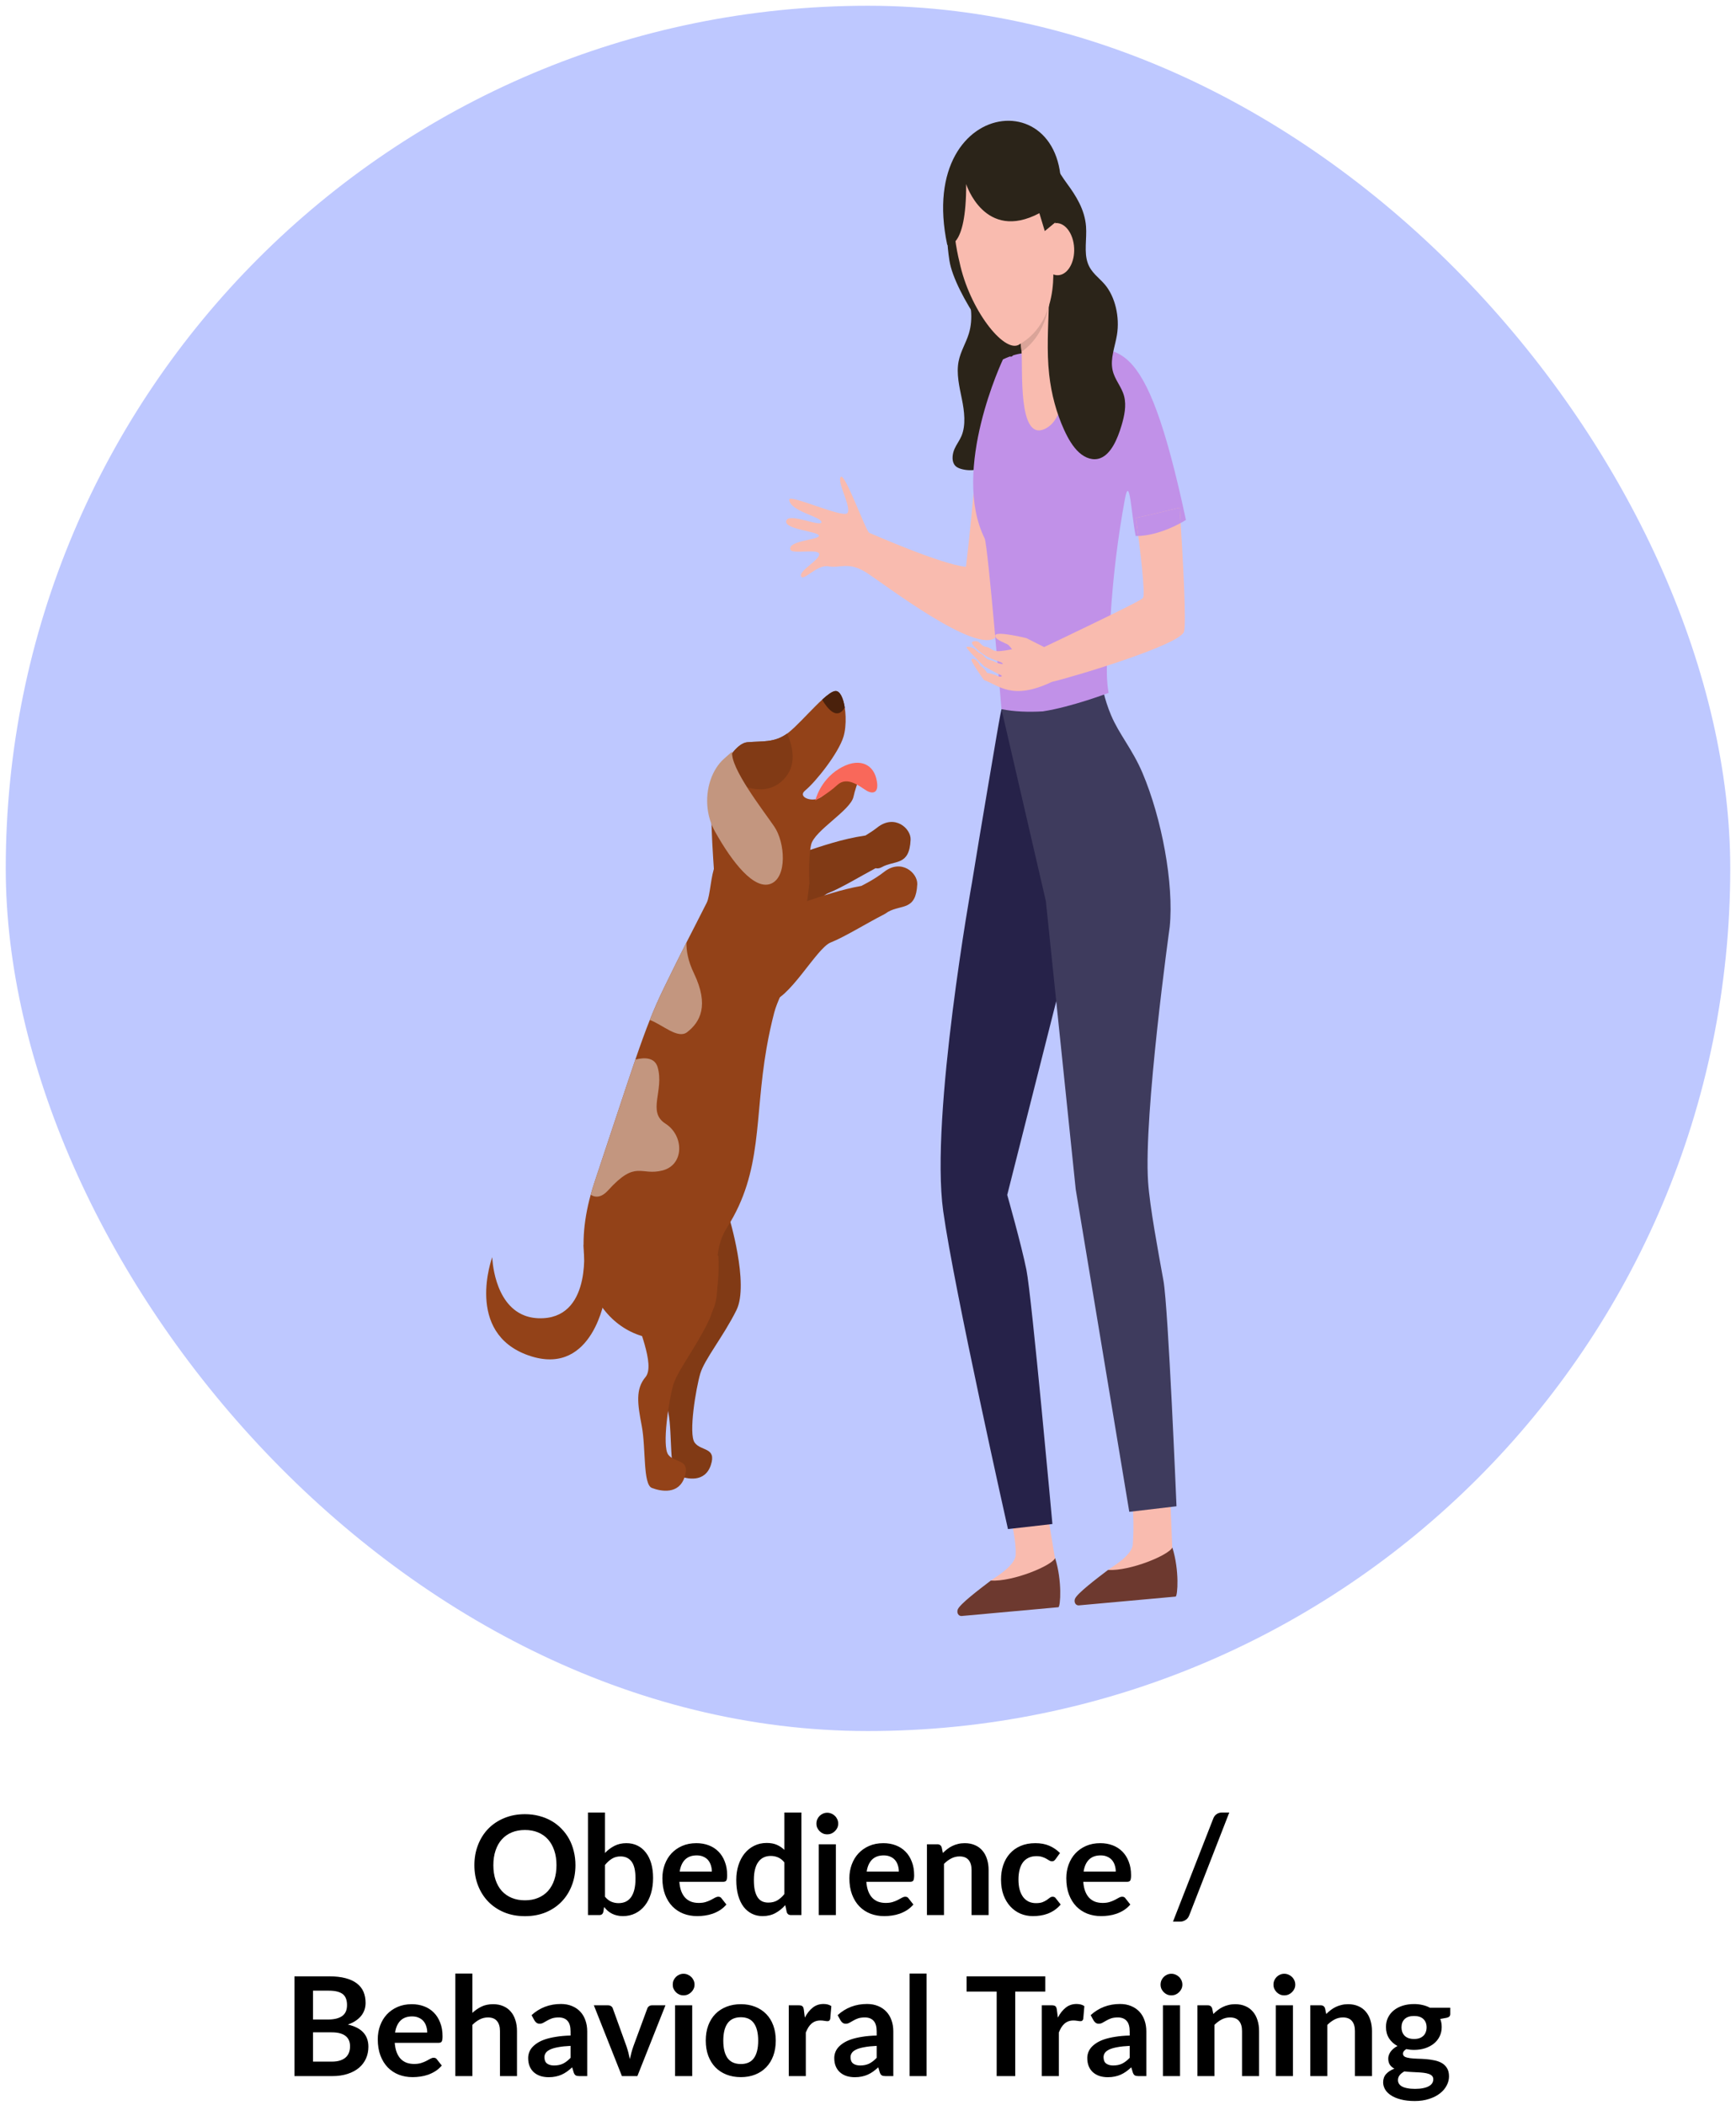 <svg width="151" height="183" viewBox="0 0 151 183" fill="none" xmlns="http://www.w3.org/2000/svg">
<rect x="0.5" y="0.5" width="150" height="150" rx="75" fill="#BEC8FF"/>
<path d="M76.672 75.405C76.499 75.5 76.326 75.521 76.159 75.483C74.837 76.187 73.153 77.211 72.031 77.653C70.79 78.145 68.358 82.793 66.631 82.829C64.906 82.864 64.505 80.861 65.7 79.624C65.7 79.624 68.51 74.535 70.115 74.009C71.372 73.599 73.241 72.935 75.281 72.64C75.614 72.44 75.984 72.199 76.305 71.947C77.824 70.744 79.252 72.036 79.206 73.008C79.096 75.331 77.844 74.747 76.672 75.405ZM63.396 105.763C63.396 105.763 65.194 111.625 64.053 113.914C62.913 116.204 61.278 118.181 60.91 119.424C60.543 120.667 59.865 124.661 60.424 125.426C60.983 126.19 62.347 125.81 61.831 127.372C61.316 128.934 59.759 128.603 58.968 128.283C58.177 127.962 58.494 124.802 58.148 122.874C57.801 120.947 57.629 119.66 58.524 118.631C59.419 117.602 60.198 115.498 59.807 113.838C59.416 112.177 58.555 100.892 63.396 105.763Z" fill="#813A15"/>
<path d="M62.532 108.468C61.914 111.301 63.505 113.942 60.043 115.783C55.67 118.107 48.629 113.857 51.379 103.873C51.479 103.513 51.591 103.148 51.715 102.773C53.396 97.741 54.449 94.499 55.266 92.117C55.739 90.743 56.131 89.654 56.523 88.674C56.904 87.714 57.281 86.858 57.728 85.94C58.605 84.135 59.2 82.945 59.71 81.939C60.305 80.767 60.788 79.848 61.471 78.486C61.785 77.859 61.813 76.134 62.227 75.169C62.192 76.44 63.594 76.093 64.161 77.202C65.15 79.138 66.019 77.266 67.632 77.816C68.076 77.966 69.966 76.826 70.401 76.793C69.606 84.098 67.837 86.139 67.342 88.041C67.094 88.992 66.867 90.023 66.675 91.126C65.602 97.305 66.348 101.817 63.255 106.696C62.877 107.291 62.658 107.882 62.532 108.468Z" fill="#934218"/>
<path d="M59.767 89.739C58.96 90.36 57.676 89.115 56.523 88.675C56.904 87.715 57.281 86.859 57.728 85.941C58.604 84.136 59.2 82.946 59.71 81.94C59.69 82.625 59.833 83.526 60.361 84.624C61.698 87.407 60.91 88.857 59.767 89.739ZM57.623 101.763C55.708 102.256 55.328 100.797 52.894 103.492C52.358 104.085 51.829 104.164 51.379 103.874C51.479 103.514 51.59 103.148 51.715 102.774C53.396 97.742 54.448 94.5 55.265 92.118C56.148 91.904 56.968 91.966 57.207 92.801C57.786 94.821 56.265 96.663 57.884 97.693C59.501 98.723 59.539 101.27 57.623 101.763Z" fill="#C3967F"/>
<path d="M72.651 60.08C72.381 60.107 71.975 60.408 71.511 60.834C71.333 60.995 71.147 61.175 70.957 61.365C70.143 62.175 69.25 63.159 68.611 63.67C68.562 63.709 68.513 63.747 68.465 63.781C67.339 64.598 66.278 64.42 64.999 64.534C64.168 64.609 63.329 65.889 62.816 66.844C62.505 67.422 62.313 67.88 62.313 67.88C61.648 68.695 61.889 72.497 62.108 75.752C62.298 76.239 62.528 76.693 62.809 77.098C63.861 78.615 65.406 79.014 66.866 78.712C67.723 78.535 68.597 78.169 69.388 77.682C69.768 77.448 70.113 77.157 70.403 76.795C70.331 75.142 70.427 73.951 70.555 73.425C70.853 72.201 73.98 70.462 74.236 69.275C74.493 68.088 75.043 67.28 74.479 67.062C73.913 66.844 72.163 68.8 71.413 69.306C70.665 69.811 69.338 69.302 70.024 68.738C70.978 67.953 72.93 65.481 73.366 64.055C73.516 63.562 73.574 62.925 73.552 62.305C73.543 62.035 73.517 61.769 73.478 61.519C73.348 60.686 73.059 60.04 72.651 60.08Z" fill="#934218"/>
<path d="M68.145 67.782C65.998 69.965 62.754 67.238 62.754 67.238C62.754 67.238 62.767 67.089 62.814 66.842C63.328 65.888 64.166 64.608 64.997 64.532C66.276 64.418 67.337 64.596 68.463 63.779C68.998 64.977 69.329 66.58 68.145 67.782Z" fill="#813A15"/>
<path d="M73.48 61.517C72.806 62.656 71.978 61.623 71.512 60.831C71.976 60.406 72.382 60.105 72.652 60.078C73.061 60.038 73.35 60.684 73.48 61.517Z" fill="#4A210C"/>
<path d="M62.985 65.958C61.931 66.888 61.345 68.588 61.548 70.293C61.625 70.944 61.818 71.63 62.196 72.305C63.708 75.003 65.601 77.397 67.043 76.836C68.484 76.275 68.296 73.249 67.345 71.859C66.394 70.468 63.465 66.722 63.69 65.337L62.985 65.958Z" fill="#C3967F"/>
<path d="M70.922 69.582C70.922 69.582 71.305 67.882 72.954 66.857C74.601 65.832 75.886 66.352 76.217 67.672C76.547 68.991 75.912 69.055 75.377 68.741C74.841 68.428 73.713 67.432 72.833 68.247C71.951 69.062 70.922 69.582 70.922 69.582Z" fill="#F9685A"/>
<path d="M52.616 112.808C52.616 112.808 51.587 119.552 46.261 117.937C46.164 117.908 46.066 117.876 45.967 117.841C40.384 115.883 42.816 109.299 42.816 109.299C42.816 109.299 42.919 113.349 45.638 114.378C46.098 114.553 46.634 114.64 47.258 114.607C51.559 114.373 50.759 108.177 50.759 108.177L52.616 112.808Z" fill="#934218"/>
<path d="M62.481 109.2C62.481 109.2 62.732 112.569 61.619 114.884C60.506 117.198 58.894 119.213 58.541 120.464C58.189 121.715 57.558 125.724 58.127 126.476C58.695 127.227 60.054 126.816 59.557 128.39C59.06 129.963 57.5 129.668 56.705 129.366C55.91 129.063 56.19 125.896 55.821 123.977C55.452 122.057 55.264 120.774 56.146 119.725C57.029 118.676 55.425 115.221 55.014 113.569C54.603 111.917 57.583 104.438 62.481 109.2Z" fill="#934218"/>
<path d="M77.257 79.27C77.254 79.272 77.252 79.271 77.249 79.274C77.096 79.384 76.941 79.478 76.788 79.555C75.424 80.246 73.488 81.452 72.247 81.944C71.004 82.435 68.574 87.083 66.847 87.117C65.12 87.151 64.631 84.347 65.824 83.109C65.824 83.109 68.724 78.825 70.329 78.299C71.468 77.924 73.113 77.346 74.931 77.02C74.931 77.017 74.931 77.017 74.931 77.017C74.931 77.017 76.069 76.459 76.884 75.816C78.402 74.612 79.831 75.908 79.785 76.877C79.674 79.194 78.429 78.621 77.257 79.27Z" fill="#934218"/>
<path d="M83.881 25.091C84.505 26.171 84.661 27.729 84.272 29.003C84.016 29.841 83.548 30.549 83.379 31.429C83.174 32.5 83.447 33.62 83.664 34.687C83.881 35.754 84.033 36.964 83.625 37.918C83.454 38.318 83.198 38.636 83.024 39.033C82.85 39.429 82.774 39.971 82.978 40.339C83.12 40.595 83.361 40.701 83.589 40.767C85.294 41.259 87.181 40.136 88.091 38.086C88.177 38.464 88.263 38.842 88.349 39.219C89.262 37.734 89.793 35.809 89.828 33.862C89.862 31.914 89.4 29.956 88.54 28.41" fill="#2B2419"/>
<path d="M88.343 135.194C88.397 134.161 88.081 132.422 87.37 129.72C88.519 129.62 89.453 128.829 90.629 128.748C91.073 131.309 91.772 135.516 91.772 135.516L91.986 138.873L83.809 139.7C83.809 139.7 83.879 139.742 86.191 137.42C86.362 137.249 88.29 136.191 88.343 135.194Z" fill="#F9BBAF"/>
<path d="M92.065 139.734L83.62 140.5C83.305 140.49 83.213 140.145 83.311 139.918C83.512 139.452 85.109 138.231 86.182 137.419C88.138 137.525 91.5 136.112 91.777 135.463C92.407 137.472 92.237 139.666 92.065 139.734Z" fill="#6D392F"/>
<path d="M98.534 134.271C98.588 133.238 98.704 131.94 98.283 128.551C99.433 128.45 100.513 128.054 101.689 127.972C101.816 130.636 101.964 134.593 101.964 134.593L102.177 137.951L94 138.777C94 138.777 94.07 138.82 96.382 136.497C96.553 136.325 98.481 135.268 98.534 134.271Z" fill="#F9BBAF"/>
<path d="M102.261 138.81L93.815 139.576C93.501 139.566 93.408 139.221 93.506 138.994C93.708 138.528 95.304 137.307 96.377 136.495C98.333 136.601 101.695 135.188 101.972 134.539C102.603 136.547 102.432 138.741 102.261 138.81Z" fill="#6D392F"/>
<path d="M89.445 37.297L85.028 38.352C85.028 38.352 84.71 43.533 84.021 49.28C81.902 49.088 75.904 46.439 75.612 46.325C75.319 46.21 73.463 40.998 73.124 41.472C72.786 41.946 74.139 44.207 73.69 44.624C73.242 45.041 68.6 42.91 68.648 43.452C68.737 44.468 71.466 44.919 71.45 45.398C71.435 45.875 68.605 44.524 68.39 45.277C68.175 46.031 71.123 46.183 71.231 46.562C71.338 46.941 68.481 46.988 68.752 47.788C68.899 48.223 71.285 47.652 71.259 48.196C71.233 48.74 69.479 49.62 69.678 50.1C69.877 50.581 71.064 49.05 72.063 49.239C73.062 49.429 73.798 48.782 75.374 49.791C76.947 50.798 84.984 56.98 86.633 55.395C88.073 54.011 89.445 37.297 89.445 37.297Z" fill="#F9BBAF"/>
<path d="M87.11 61.655L89.697 63.35L95.279 73.594L87.61 103.887C87.61 103.887 88.843 108.225 89.281 110.409C89.739 112.694 91.54 132.5 91.54 132.5L87.674 132.941C87.674 132.941 82.991 112.107 82.041 105.294C80.888 97.019 84.545 76.733 84.545 76.733C85.211 72.601 86.664 64.094 86.664 64.094C86.664 64.094 87.02 62.02 87.11 61.655Z" fill="#262249"/>
<path d="M95.604 56.845C95.604 56.845 95.466 59.387 96.635 62.165C97.347 63.859 98.499 65.133 99.379 67.208C101.045 71.133 102.12 76.827 101.744 80.583C101.744 80.583 99.463 96.907 99.863 102.761C100.01 104.92 100.734 108.768 101.203 111.371C101.618 113.672 102.334 130.958 102.334 130.958L98.227 131.441L93.568 103.404L90.97 78.343L87.109 61.654L95.604 56.845Z" fill="#3E3B5D"/>
<path d="M87.239 31.246C88.902 30.479 89.26 30.755 92.402 30.535C97.216 30.193 99.571 28.444 103.153 45.203C103.153 45.203 100.995 46.612 98.781 46.602C98.402 44.667 98.254 41.179 97.845 43.395C97.228 46.741 96.82 50.099 96.602 53.539C96.457 55.579 96.056 58.211 96.429 60.242C96.429 60.242 93.198 61.469 90.704 61.848C90.697 61.849 90.69 61.85 90.683 61.849C89.472 61.916 88.227 61.881 87.109 61.654C87.109 61.654 85.932 47.39 85.647 46.812C82.687 40.825 87.239 31.246 87.239 31.246Z" fill="#C191E8"/>
<path d="M91.345 24.233C91.345 24.233 91.932 28.466 92.228 29.928C92.538 31.457 93.126 36.308 90.834 37.312C88.541 38.316 88.971 32.145 88.857 30.572C88.744 28.998 87.822 23.561 87.822 23.561L91.345 24.233ZM86.904 58.828C86.846 58.819 86.606 58.689 86.402 58.625C86.12 58.535 85.863 58.509 85.863 58.509C85.863 58.509 85.777 58.34 85.591 58.132C85.513 58.046 85.374 57.976 85.287 57.88C85.199 57.779 85.135 57.632 85.05 57.541C84.829 57.306 84.607 57.192 84.499 57.346C84.409 57.474 85.58 59.118 85.58 59.118C86.857 59.57 88.033 60.933 91.482 59.288C93.36 58.851 102.599 56.087 102.986 54.922C103.203 54.269 102.904 48.526 102.604 44.14C101.719 44.357 99.841 44.812 98.796 45.032C99.203 47.869 99.617 51.588 99.434 51.962C99.387 52.06 99.249 52.218 92.779 55.322C92.616 55.398 92.45 55.48 92.28 55.561C91.825 55.779 91.338 56.012 90.821 56.257L89.278 55.48C89.278 55.48 86.724 54.852 86.577 55.221C86.511 55.39 86.703 55.551 86.95 55.692L86.957 55.694C86.994 55.714 87.03 55.734 87.066 55.754C87.069 55.755 87.071 55.756 87.071 55.756C87.339 55.896 87.629 56.004 87.693 56.063C87.766 56.129 87.911 56.27 88.025 56.45C86.3 56.791 86.478 56.518 85.966 56.294C85.838 56.235 85.691 56.239 85.57 56.183C85.364 56.086 85.228 55.855 85.067 55.785C84.832 55.685 84.611 55.77 84.558 55.818C84.489 55.875 84.571 56.021 84.749 56.216C85.827 57.357 86.878 57.426 87.18 57.644C87.383 57.791 86.969 57.766 86.37 57.463C86.221 57.389 86.007 57.396 85.815 57.26C85.687 57.172 85.586 57.008 85.462 56.917C85.347 56.833 85.22 56.794 85.123 56.731C84.993 56.649 84.831 56.442 84.726 56.388C84.336 56.187 84.123 56.216 84.068 56.252C83.954 56.335 85.603 57.931 85.603 57.931C85.603 57.931 86.815 58.614 87.095 58.711C87.096 58.711 87.245 58.872 86.904 58.828Z" fill="#F9BBAF"/>
<path d="M102.693 45.472C101.978 45.862 100.524 46.541 99.011 46.599C98.942 46.065 98.869 45.535 98.797 45.032C99.842 44.812 101.721 44.357 102.605 44.141C102.634 44.573 102.664 45.019 102.693 45.472Z" fill="#C191E8"/>
<path d="M82.585 22.669C83.039 25.546 87.156 31.25 87.989 31C88.821 30.75 86.053 24.641 85.599 21.763C85.145 18.885 84.102 16.756 83.27 17.006C82.438 17.256 82.131 19.791 82.585 22.669ZM90.844 12.654C91.524 13.917 92.046 14.922 92.813 15.965C93.58 17.008 94.354 18.211 94.465 19.689C94.546 20.764 94.27 21.925 94.621 22.891C94.921 23.717 95.587 24.133 96.096 24.731C96.992 25.784 97.415 27.546 97.153 29.129C96.986 30.14 96.562 31.152 96.768 32.15C96.947 33.021 97.564 33.607 97.782 34.462C97.988 35.277 97.795 36.175 97.558 36.974C97.196 38.196 96.637 39.468 95.718 39.828C95.094 40.073 94.406 39.833 93.864 39.342C93.321 38.851 92.906 38.133 92.56 37.375C91.894 35.918 91.448 34.27 91.259 32.566C91.033 30.527 91.174 28.45 91.235 26.389C91.348 22.613 91.193 18.821 90.774 15.086C90.672 14.174 90.368 13.303 90.844 12.654Z" fill="#2B2419"/>
<path d="M87.824 23.561C87.824 23.561 88.746 28.998 88.859 30.572C88.86 30.574 88.86 30.578 88.86 30.58C91.065 29.03 91.416 26.28 91.391 24.547C91.364 24.349 91.347 24.232 91.347 24.232L87.824 23.561Z" fill="#DAA499"/>
<path d="M86.862 12.236C81.049 13.834 83.406 22.533 83.453 22.756C84.313 26.888 87.311 30.703 88.616 29.975C92.57 27.768 91.487 22.074 91.487 22.074C91.472 21.705 92.024 17.602 91.968 17.23C91.316 12.872 90.258 11.303 86.862 12.236Z" fill="#F9BBAF"/>
<path d="M93.412 21.335C93.557 22.574 93.017 23.725 92.206 23.906C91.395 24.087 90.62 23.23 90.475 21.991C90.329 20.752 90.869 19.6 91.68 19.419C92.491 19.238 93.266 20.096 93.412 21.335Z" fill="#F9BBAF"/>
<path d="M84.039 16.007C84.039 16.007 85.638 21.055 90.406 18.536L90.877 20.09L91.918 19.23C94.855 6.848 79.525 7.727 82.392 21.29C82.392 21.29 84.051 21.813 84.039 16.007Z" fill="#2B2419"/>
<path d="M50.053 162.162C50.053 162.798 49.947 163.388 49.734 163.932C49.526 164.472 49.23 164.94 48.846 165.336C48.462 165.732 48.001 166.042 47.461 166.266C46.92 166.486 46.321 166.596 45.66 166.596C45.005 166.596 44.407 166.486 43.867 166.266C43.327 166.042 42.862 165.732 42.474 165.336C42.09 164.94 41.792 164.472 41.581 163.932C41.368 163.388 41.263 162.798 41.263 162.162C41.263 161.526 41.368 160.938 41.581 160.398C41.792 159.854 42.09 159.384 42.474 158.988C42.862 158.592 43.327 158.284 43.867 158.064C44.407 157.84 45.005 157.728 45.66 157.728C46.1 157.728 46.514 157.78 46.903 157.884C47.291 157.984 47.647 158.128 47.971 158.316C48.294 158.5 48.584 158.726 48.84 158.994C49.1 159.258 49.321 159.554 49.501 159.882C49.681 160.21 49.816 160.566 49.908 160.95C50.005 161.334 50.053 161.738 50.053 162.162ZM48.403 162.162C48.403 161.686 48.339 161.26 48.211 160.884C48.083 160.504 47.901 160.182 47.664 159.918C47.428 159.654 47.141 159.452 46.8 159.312C46.465 159.172 46.084 159.102 45.66 159.102C45.236 159.102 44.855 159.172 44.514 159.312C44.178 159.452 43.891 159.654 43.651 159.918C43.414 160.182 43.233 160.504 43.105 160.884C42.977 161.26 42.913 161.686 42.913 162.162C42.913 162.638 42.977 163.066 43.105 163.446C43.233 163.822 43.414 164.142 43.651 164.406C43.891 164.666 44.178 164.866 44.514 165.006C44.855 165.146 45.236 165.216 45.66 165.216C46.084 165.216 46.465 165.146 46.8 165.006C47.141 164.866 47.428 164.666 47.664 164.406C47.901 164.142 48.083 163.822 48.211 163.446C48.339 163.066 48.403 162.638 48.403 162.162ZM52.624 164.904C52.792 165.108 52.974 165.252 53.17 165.336C53.37 165.42 53.58 165.462 53.8 165.462C54.028 165.462 54.232 165.422 54.412 165.342C54.596 165.258 54.752 165.13 54.88 164.958C55.008 164.782 55.106 164.56 55.174 164.292C55.242 164.02 55.276 163.696 55.276 163.32C55.276 162.644 55.164 162.156 54.94 161.856C54.716 161.552 54.394 161.4 53.974 161.4C53.69 161.4 53.442 161.466 53.23 161.598C53.018 161.726 52.816 161.908 52.624 162.144V164.904ZM52.624 161.1C52.872 160.84 53.146 160.634 53.446 160.482C53.75 160.326 54.096 160.248 54.484 160.248C54.84 160.248 55.16 160.318 55.444 160.458C55.732 160.598 55.976 160.8 56.176 161.064C56.38 161.324 56.536 161.64 56.644 162.012C56.752 162.384 56.806 162.802 56.806 163.266C56.806 163.766 56.744 164.22 56.62 164.628C56.496 165.036 56.318 165.386 56.086 165.678C55.858 165.966 55.582 166.19 55.258 166.35C54.934 166.51 54.574 166.59 54.178 166.59C53.986 166.59 53.812 166.57 53.656 166.53C53.5 166.494 53.356 166.442 53.224 166.374C53.092 166.306 52.97 166.224 52.858 166.128C52.75 166.028 52.646 165.918 52.546 165.798L52.48 166.212C52.456 166.316 52.414 166.39 52.354 166.434C52.298 166.478 52.22 166.5 52.12 166.5H51.142V157.584H52.624V161.1ZM61.917 162.714C61.917 162.522 61.889 162.342 61.833 162.174C61.781 162.002 61.701 161.852 61.593 161.724C61.485 161.596 61.347 161.496 61.179 161.424C61.015 161.348 60.823 161.31 60.603 161.31C60.175 161.31 59.837 161.432 59.589 161.676C59.345 161.92 59.189 162.266 59.121 162.714H61.917ZM59.091 163.608C59.115 163.924 59.171 164.198 59.259 164.43C59.347 164.658 59.463 164.848 59.607 165C59.751 165.148 59.921 165.26 60.117 165.336C60.317 165.408 60.537 165.444 60.777 165.444C61.017 165.444 61.223 165.416 61.395 165.36C61.571 165.304 61.723 165.242 61.851 165.174C61.983 165.106 62.097 165.044 62.193 164.988C62.293 164.932 62.389 164.904 62.481 164.904C62.605 164.904 62.697 164.95 62.757 165.042L63.183 165.582C63.019 165.774 62.835 165.936 62.631 166.068C62.427 166.196 62.213 166.3 61.989 166.38C61.769 166.456 61.543 166.51 61.311 166.542C61.083 166.574 60.861 166.59 60.645 166.59C60.217 166.59 59.819 166.52 59.451 166.38C59.083 166.236 58.763 166.026 58.491 165.75C58.219 165.47 58.005 165.126 57.849 164.718C57.693 164.306 57.615 163.83 57.615 163.29C57.615 162.87 57.683 162.476 57.819 162.108C57.955 161.736 58.149 161.414 58.401 161.142C58.657 160.866 58.967 160.648 59.331 160.488C59.699 160.328 60.113 160.248 60.573 160.248C60.961 160.248 61.319 160.31 61.647 160.434C61.975 160.558 62.257 160.74 62.493 160.98C62.729 161.216 62.913 161.508 63.045 161.856C63.181 162.2 63.249 162.594 63.249 163.038C63.249 163.262 63.225 163.414 63.177 163.494C63.129 163.57 63.037 163.608 62.901 163.608H59.091ZM68.225 161.916C68.057 161.712 67.873 161.568 67.673 161.484C67.477 161.4 67.265 161.358 67.037 161.358C66.813 161.358 66.611 161.4 66.431 161.484C66.251 161.568 66.097 161.696 65.969 161.868C65.841 162.036 65.743 162.252 65.675 162.516C65.607 162.776 65.573 163.084 65.573 163.44C65.573 163.8 65.601 164.106 65.657 164.358C65.717 164.606 65.801 164.81 65.909 164.97C66.017 165.126 66.149 165.24 66.305 165.312C66.461 165.38 66.635 165.414 66.827 165.414C67.135 165.414 67.397 165.35 67.613 165.222C67.829 165.094 68.033 164.912 68.225 164.676V161.916ZM69.707 157.584V166.5H68.801C68.605 166.5 68.481 166.41 68.429 166.23L68.303 165.636C68.055 165.92 67.769 166.15 67.445 166.326C67.125 166.502 66.751 166.59 66.323 166.59C65.987 166.59 65.679 166.52 65.399 166.38C65.119 166.24 64.877 166.038 64.673 165.774C64.473 165.506 64.317 165.176 64.205 164.784C64.097 164.392 64.043 163.944 64.043 163.44C64.043 162.984 64.105 162.56 64.229 162.168C64.353 161.776 64.531 161.436 64.763 161.148C64.995 160.86 65.273 160.636 65.597 160.476C65.921 160.312 66.285 160.23 66.689 160.23C67.033 160.23 67.327 160.284 67.571 160.392C67.815 160.5 68.033 160.646 68.225 160.83V157.584H69.707ZM72.706 160.344V166.5H71.218V160.344H72.706ZM72.909 158.55C72.909 158.678 72.883 158.798 72.832 158.91C72.779 159.022 72.71 159.12 72.621 159.204C72.537 159.288 72.438 159.356 72.322 159.408C72.206 159.456 72.082 159.48 71.95 159.48C71.822 159.48 71.7 159.456 71.584 159.408C71.472 159.356 71.374 159.288 71.29 159.204C71.206 159.12 71.138 159.022 71.085 158.91C71.037 158.798 71.013 158.678 71.013 158.55C71.013 158.418 71.037 158.294 71.085 158.178C71.138 158.062 71.206 157.962 71.29 157.878C71.374 157.794 71.472 157.728 71.584 157.68C71.7 157.628 71.822 157.602 71.95 157.602C72.082 157.602 72.206 157.628 72.322 157.68C72.438 157.728 72.537 157.794 72.621 157.878C72.71 157.962 72.779 158.062 72.832 158.178C72.883 158.294 72.909 158.418 72.909 158.55ZM78.182 162.714C78.182 162.522 78.154 162.342 78.098 162.174C78.046 162.002 77.966 161.852 77.858 161.724C77.75 161.596 77.612 161.496 77.444 161.424C77.28 161.348 77.088 161.31 76.868 161.31C76.44 161.31 76.102 161.432 75.854 161.676C75.61 161.92 75.454 162.266 75.386 162.714H78.182ZM75.356 163.608C75.38 163.924 75.436 164.198 75.524 164.43C75.612 164.658 75.728 164.848 75.872 165C76.016 165.148 76.186 165.26 76.382 165.336C76.582 165.408 76.802 165.444 77.042 165.444C77.282 165.444 77.488 165.416 77.66 165.36C77.836 165.304 77.988 165.242 78.116 165.174C78.248 165.106 78.362 165.044 78.458 164.988C78.558 164.932 78.654 164.904 78.746 164.904C78.87 164.904 78.962 164.95 79.022 165.042L79.448 165.582C79.284 165.774 79.1 165.936 78.896 166.068C78.692 166.196 78.478 166.3 78.254 166.38C78.034 166.456 77.808 166.51 77.576 166.542C77.348 166.574 77.126 166.59 76.91 166.59C76.482 166.59 76.084 166.52 75.716 166.38C75.348 166.236 75.028 166.026 74.756 165.75C74.484 165.47 74.27 165.126 74.114 164.718C73.958 164.306 73.88 163.83 73.88 163.29C73.88 162.87 73.948 162.476 74.084 162.108C74.22 161.736 74.414 161.414 74.666 161.142C74.922 160.866 75.232 160.648 75.596 160.488C75.964 160.328 76.378 160.248 76.838 160.248C77.226 160.248 77.584 160.31 77.912 160.434C78.24 160.558 78.522 160.74 78.758 160.98C78.994 161.216 79.178 161.508 79.31 161.856C79.446 162.2 79.514 162.594 79.514 163.038C79.514 163.262 79.49 163.414 79.442 163.494C79.394 163.57 79.302 163.608 79.166 163.608H75.356ZM82.013 161.1C82.136 160.976 82.266 160.862 82.403 160.758C82.543 160.65 82.689 160.56 82.841 160.488C82.996 160.412 83.162 160.354 83.338 160.314C83.514 160.27 83.707 160.248 83.915 160.248C84.251 160.248 84.549 160.306 84.808 160.422C85.069 160.534 85.284 160.694 85.457 160.902C85.632 161.106 85.764 161.352 85.853 161.64C85.945 161.924 85.99 162.238 85.99 162.582V166.5H84.508V162.582C84.508 162.206 84.422 161.916 84.251 161.712C84.079 161.504 83.817 161.4 83.465 161.4C83.209 161.4 82.969 161.458 82.745 161.574C82.52 161.69 82.308 161.848 82.109 162.048V166.5H80.626V160.344H81.532C81.725 160.344 81.85 160.434 81.91 160.614L82.013 161.1ZM91.81 161.646C91.766 161.702 91.722 161.746 91.678 161.778C91.638 161.81 91.578 161.826 91.498 161.826C91.422 161.826 91.348 161.804 91.276 161.76C91.204 161.712 91.118 161.66 91.018 161.604C90.918 161.544 90.798 161.492 90.658 161.448C90.522 161.4 90.352 161.376 90.148 161.376C89.888 161.376 89.66 161.424 89.464 161.52C89.268 161.612 89.104 161.746 88.972 161.922C88.844 162.098 88.748 162.312 88.684 162.564C88.62 162.812 88.588 163.094 88.588 163.41C88.588 163.738 88.622 164.03 88.69 164.286C88.762 164.542 88.864 164.758 88.996 164.934C89.128 165.106 89.288 165.238 89.476 165.33C89.664 165.418 89.876 165.462 90.112 165.462C90.348 165.462 90.538 165.434 90.682 165.378C90.83 165.318 90.954 165.254 91.054 165.186C91.154 165.114 91.24 165.05 91.312 164.994C91.388 164.934 91.472 164.904 91.564 164.904C91.684 164.904 91.774 164.95 91.834 165.042L92.26 165.582C92.096 165.774 91.918 165.936 91.726 166.068C91.534 166.196 91.334 166.3 91.126 166.38C90.922 166.456 90.71 166.51 90.49 166.542C90.274 166.574 90.058 166.59 89.842 166.59C89.462 166.59 89.104 166.52 88.768 166.38C88.432 166.236 88.138 166.028 87.886 165.756C87.634 165.484 87.434 165.152 87.286 164.76C87.142 164.364 87.07 163.914 87.07 163.41C87.07 162.958 87.134 162.54 87.262 162.156C87.394 161.768 87.586 161.434 87.838 161.154C88.09 160.87 88.402 160.648 88.774 160.488C89.146 160.328 89.574 160.248 90.058 160.248C90.518 160.248 90.92 160.322 91.264 160.47C91.612 160.618 91.924 160.83 92.2 161.106L91.81 161.646ZM97.05 162.714C97.05 162.522 97.022 162.342 96.966 162.174C96.914 162.002 96.834 161.852 96.726 161.724C96.618 161.596 96.48 161.496 96.312 161.424C96.148 161.348 95.956 161.31 95.736 161.31C95.308 161.31 94.97 161.432 94.722 161.676C94.478 161.92 94.322 162.266 94.254 162.714H97.05ZM94.224 163.608C94.248 163.924 94.304 164.198 94.392 164.43C94.48 164.658 94.596 164.848 94.74 165C94.884 165.148 95.054 165.26 95.25 165.336C95.45 165.408 95.67 165.444 95.91 165.444C96.15 165.444 96.356 165.416 96.528 165.36C96.704 165.304 96.856 165.242 96.984 165.174C97.116 165.106 97.23 165.044 97.326 164.988C97.426 164.932 97.522 164.904 97.614 164.904C97.738 164.904 97.83 164.95 97.89 165.042L98.316 165.582C98.152 165.774 97.968 165.936 97.764 166.068C97.56 166.196 97.346 166.3 97.122 166.38C96.902 166.456 96.676 166.51 96.444 166.542C96.216 166.574 95.994 166.59 95.778 166.59C95.35 166.59 94.952 166.52 94.584 166.38C94.216 166.236 93.896 166.026 93.624 165.75C93.352 165.47 93.138 165.126 92.982 164.718C92.826 164.306 92.748 163.83 92.748 163.29C92.748 162.87 92.816 162.476 92.952 162.108C93.088 161.736 93.282 161.414 93.534 161.142C93.79 160.866 94.1 160.648 94.464 160.488C94.832 160.328 95.246 160.248 95.706 160.248C96.094 160.248 96.452 160.31 96.78 160.434C97.108 160.558 97.39 160.74 97.626 160.98C97.862 161.216 98.046 161.508 98.178 161.856C98.314 162.2 98.382 162.594 98.382 163.038C98.382 163.262 98.358 163.414 98.31 163.494C98.262 163.57 98.17 163.608 98.034 163.608H94.224ZM103.444 166.518C103.376 166.702 103.266 166.84 103.114 166.932C102.966 167.024 102.814 167.07 102.658 167.07H102.028L105.532 158.106C105.596 157.938 105.694 157.81 105.826 157.722C105.958 157.63 106.112 157.584 106.288 157.584H106.924L103.444 166.518ZM28.858 179.24C29.159 179.24 29.41 179.204 29.614 179.132C29.819 179.06 29.98 178.964 30.101 178.844C30.224 178.724 30.312 178.584 30.364 178.424C30.421 178.264 30.448 178.094 30.448 177.914C30.448 177.726 30.419 177.558 30.358 177.41C30.299 177.258 30.204 177.13 30.076 177.026C29.948 176.918 29.782 176.836 29.578 176.78C29.378 176.724 29.137 176.696 28.852 176.696H27.227V179.24H28.858ZM27.227 173.072V175.58H28.511C29.062 175.58 29.479 175.48 29.759 175.28C30.043 175.08 30.184 174.762 30.184 174.326C30.184 173.874 30.056 173.552 29.8 173.36C29.544 173.168 29.145 173.072 28.601 173.072H27.227ZM28.601 171.824C29.169 171.824 29.654 171.878 30.058 171.986C30.462 172.094 30.793 172.248 31.049 172.448C31.308 172.648 31.498 172.89 31.619 173.174C31.738 173.458 31.799 173.778 31.799 174.134C31.799 174.338 31.768 174.534 31.709 174.722C31.648 174.906 31.555 175.08 31.427 175.244C31.302 175.404 31.142 175.55 30.947 175.682C30.755 175.814 30.524 175.926 30.256 176.018C31.448 176.286 32.044 176.93 32.044 177.95C32.044 178.318 31.974 178.658 31.834 178.97C31.695 179.282 31.491 179.552 31.223 179.78C30.954 180.004 30.625 180.18 30.233 180.308C29.84 180.436 29.392 180.5 28.889 180.5H25.613V171.824H28.601ZM37.161 176.714C37.161 176.522 37.133 176.342 37.077 176.174C37.025 176.002 36.945 175.852 36.837 175.724C36.729 175.596 36.591 175.496 36.423 175.424C36.259 175.348 36.067 175.31 35.847 175.31C35.419 175.31 35.081 175.432 34.833 175.676C34.589 175.92 34.433 176.266 34.365 176.714H37.161ZM34.335 177.608C34.359 177.924 34.415 178.198 34.503 178.43C34.591 178.658 34.707 178.848 34.851 179C34.995 179.148 35.165 179.26 35.361 179.336C35.561 179.408 35.781 179.444 36.021 179.444C36.261 179.444 36.467 179.416 36.639 179.36C36.815 179.304 36.967 179.242 37.095 179.174C37.227 179.106 37.341 179.044 37.437 178.988C37.537 178.932 37.633 178.904 37.725 178.904C37.849 178.904 37.941 178.95 38.001 179.042L38.427 179.582C38.263 179.774 38.079 179.936 37.875 180.068C37.671 180.196 37.457 180.3 37.233 180.38C37.013 180.456 36.787 180.51 36.555 180.542C36.327 180.574 36.105 180.59 35.889 180.59C35.461 180.59 35.063 180.52 34.695 180.38C34.327 180.236 34.007 180.026 33.735 179.75C33.463 179.47 33.249 179.126 33.093 178.718C32.937 178.306 32.859 177.83 32.859 177.29C32.859 176.87 32.927 176.476 33.063 176.108C33.199 175.736 33.393 175.414 33.645 175.142C33.901 174.866 34.211 174.648 34.575 174.488C34.943 174.328 35.357 174.248 35.817 174.248C36.205 174.248 36.563 174.31 36.891 174.434C37.219 174.558 37.501 174.74 37.737 174.98C37.973 175.216 38.157 175.508 38.289 175.856C38.425 176.2 38.493 176.594 38.493 177.038C38.493 177.262 38.469 177.414 38.421 177.494C38.373 177.57 38.281 177.608 38.145 177.608H34.335ZM41.087 175.004C41.327 174.78 41.591 174.598 41.879 174.458C42.167 174.318 42.505 174.248 42.893 174.248C43.229 174.248 43.527 174.306 43.787 174.422C44.047 174.534 44.263 174.694 44.435 174.902C44.611 175.106 44.743 175.352 44.831 175.64C44.923 175.924 44.969 176.238 44.969 176.582V180.5H43.487V176.582C43.487 176.206 43.401 175.916 43.229 175.712C43.057 175.504 42.795 175.4 42.443 175.4C42.187 175.4 41.947 175.458 41.723 175.574C41.499 175.69 41.287 175.848 41.087 176.048V180.5H39.605V171.584H41.087V175.004ZM49.63 177.872C49.203 177.892 48.843 177.93 48.55 177.986C48.258 178.038 48.025 178.106 47.849 178.19C47.672 178.274 47.547 178.372 47.471 178.484C47.395 178.596 47.356 178.718 47.356 178.85C47.356 179.11 47.432 179.296 47.584 179.408C47.74 179.52 47.943 179.576 48.191 179.576C48.495 179.576 48.757 179.522 48.977 179.414C49.2 179.302 49.419 179.134 49.63 178.91V177.872ZM46.234 175.202C46.943 174.554 47.794 174.23 48.791 174.23C49.151 174.23 49.472 174.29 49.757 174.41C50.041 174.526 50.281 174.69 50.477 174.902C50.672 175.11 50.821 175.36 50.92 175.652C51.025 175.944 51.077 176.264 51.077 176.612V180.5H50.404C50.264 180.5 50.157 180.48 50.081 180.44C50.005 180.396 49.944 180.31 49.901 180.182L49.769 179.738C49.612 179.878 49.461 180.002 49.312 180.11C49.164 180.214 49.011 180.302 48.85 180.374C48.691 180.446 48.519 180.5 48.334 180.536C48.154 180.576 47.955 180.596 47.734 180.596C47.474 180.596 47.234 180.562 47.014 180.494C46.794 180.422 46.605 180.316 46.444 180.176C46.285 180.036 46.16 179.862 46.072 179.654C45.984 179.446 45.941 179.204 45.941 178.928C45.941 178.772 45.967 178.618 46.019 178.466C46.071 178.31 46.154 178.162 46.27 178.022C46.391 177.882 46.544 177.75 46.733 177.626C46.92 177.502 47.151 177.394 47.422 177.302C47.699 177.21 48.019 177.136 48.383 177.08C48.746 177.02 49.163 176.984 49.63 176.972V176.612C49.63 176.2 49.542 175.896 49.367 175.7C49.191 175.5 48.937 175.4 48.605 175.4C48.364 175.4 48.164 175.428 48.005 175.484C47.849 175.54 47.711 175.604 47.59 175.676C47.471 175.744 47.361 175.806 47.261 175.862C47.164 175.918 47.056 175.946 46.937 175.946C46.833 175.946 46.745 175.92 46.672 175.868C46.6 175.812 46.542 175.748 46.498 175.676L46.234 175.202ZM57.882 174.344L55.44 180.5H54.096L51.654 174.344H52.878C52.99 174.344 53.082 174.37 53.154 174.422C53.23 174.474 53.28 174.54 53.304 174.62L54.492 177.908C54.556 178.1 54.612 178.288 54.66 178.472C54.708 178.656 54.75 178.84 54.786 179.024C54.826 178.84 54.87 178.656 54.918 178.472C54.966 178.288 55.024 178.1 55.092 177.908L56.304 174.62C56.332 174.54 56.382 174.474 56.454 174.422C56.526 174.37 56.612 174.344 56.712 174.344H57.882ZM60.208 174.344V180.5H58.719V174.344H60.208ZM60.411 172.55C60.411 172.678 60.386 172.798 60.334 172.91C60.282 173.022 60.212 173.12 60.123 173.204C60.039 173.288 59.94 173.356 59.824 173.408C59.708 173.456 59.584 173.48 59.452 173.48C59.324 173.48 59.202 173.456 59.086 173.408C58.974 173.356 58.876 173.288 58.791 173.204C58.708 173.12 58.639 173.022 58.587 172.91C58.539 172.798 58.516 172.678 58.516 172.55C58.516 172.418 58.539 172.294 58.587 172.178C58.639 172.062 58.708 171.962 58.791 171.878C58.876 171.794 58.974 171.728 59.086 171.68C59.202 171.628 59.324 171.602 59.452 171.602C59.584 171.602 59.708 171.628 59.824 171.68C59.94 171.728 60.039 171.794 60.123 171.878C60.212 171.962 60.282 172.062 60.334 172.178C60.386 172.294 60.411 172.418 60.411 172.55ZM64.442 174.248C64.898 174.248 65.312 174.322 65.684 174.47C66.06 174.618 66.38 174.828 66.644 175.1C66.912 175.372 67.118 175.704 67.262 176.096C67.406 176.488 67.478 176.926 67.478 177.41C67.478 177.898 67.406 178.338 67.262 178.73C67.118 179.122 66.912 179.456 66.644 179.732C66.38 180.008 66.06 180.22 65.684 180.368C65.312 180.516 64.898 180.59 64.442 180.59C63.982 180.59 63.564 180.516 63.188 180.368C62.812 180.22 62.49 180.008 62.222 179.732C61.958 179.456 61.752 179.122 61.604 178.73C61.46 178.338 61.388 177.898 61.388 177.41C61.388 176.926 61.46 176.488 61.604 176.096C61.752 175.704 61.958 175.372 62.222 175.1C62.49 174.828 62.812 174.618 63.188 174.47C63.564 174.322 63.982 174.248 64.442 174.248ZM64.442 179.45C64.954 179.45 65.332 179.278 65.576 178.934C65.824 178.59 65.948 178.086 65.948 177.422C65.948 176.758 65.824 176.252 65.576 175.904C65.332 175.556 64.954 175.382 64.442 175.382C63.922 175.382 63.536 175.558 63.284 175.91C63.036 176.258 62.912 176.762 62.912 177.422C62.912 178.082 63.036 178.586 63.284 178.934C63.536 179.278 63.922 179.45 64.442 179.45ZM70.007 175.412C70.199 175.044 70.427 174.756 70.691 174.548C70.955 174.336 71.267 174.23 71.627 174.23C71.911 174.23 72.139 174.292 72.311 174.416L72.215 175.526C72.195 175.598 72.165 175.65 72.125 175.682C72.089 175.71 72.039 175.724 71.975 175.724C71.915 175.724 71.825 175.714 71.705 175.694C71.589 175.674 71.475 175.664 71.363 175.664C71.199 175.664 71.053 175.688 70.925 175.736C70.797 175.784 70.681 175.854 70.577 175.946C70.477 176.034 70.387 176.142 70.307 176.27C70.231 176.398 70.159 176.544 70.091 176.708V180.5H68.609V174.344H69.479C69.631 174.344 69.737 174.372 69.797 174.428C69.857 174.48 69.897 174.576 69.917 174.716L70.007 175.412ZM76.255 177.872C75.828 177.892 75.468 177.93 75.175 177.986C74.883 178.038 74.65 178.106 74.474 178.19C74.297 178.274 74.171 178.372 74.096 178.484C74.019 178.596 73.981 178.718 73.981 178.85C73.981 179.11 74.058 179.296 74.21 179.408C74.365 179.52 74.567 179.576 74.816 179.576C75.12 179.576 75.382 179.522 75.602 179.414C75.826 179.302 76.043 179.134 76.255 178.91V177.872ZM72.859 175.202C73.567 174.554 74.419 174.23 75.415 174.23C75.775 174.23 76.097 174.29 76.382 174.41C76.665 174.526 76.906 174.69 77.102 174.902C77.297 175.11 77.445 175.36 77.546 175.652C77.65 175.944 77.701 176.264 77.701 176.612V180.5H77.029C76.889 180.5 76.781 180.48 76.706 180.44C76.629 180.396 76.57 180.31 76.525 180.182L76.394 179.738C76.237 179.878 76.085 180.002 75.938 180.11C75.79 180.214 75.635 180.302 75.475 180.374C75.316 180.446 75.144 180.5 74.96 180.536C74.779 180.576 74.579 180.596 74.359 180.596C74.1 180.596 73.859 180.562 73.639 180.494C73.419 180.422 73.23 180.316 73.07 180.176C72.909 180.036 72.785 179.862 72.698 179.654C72.609 179.446 72.566 179.204 72.566 178.928C72.566 178.772 72.591 178.618 72.644 178.466C72.695 178.31 72.779 178.162 72.895 178.022C73.016 177.882 73.169 177.75 73.358 177.626C73.546 177.502 73.775 177.394 74.047 177.302C74.323 177.21 74.644 177.136 75.007 177.08C75.371 177.02 75.787 176.984 76.255 176.972V176.612C76.255 176.2 76.168 175.896 75.992 175.7C75.816 175.5 75.561 175.4 75.23 175.4C74.99 175.4 74.79 175.428 74.629 175.484C74.474 175.54 74.335 175.604 74.216 175.676C74.096 175.744 73.986 175.806 73.885 175.862C73.79 175.918 73.681 175.946 73.561 175.946C73.457 175.946 73.37 175.92 73.297 175.868C73.225 175.812 73.168 175.748 73.124 175.676L72.859 175.202ZM80.597 171.584V180.5H79.115V171.584H80.597ZM90.922 173.15H88.306V180.5H86.692V173.15H84.076V171.824H90.922V173.15ZM92.015 175.412C92.207 175.044 92.435 174.756 92.699 174.548C92.963 174.336 93.275 174.23 93.635 174.23C93.919 174.23 94.147 174.292 94.319 174.416L94.223 175.526C94.203 175.598 94.173 175.65 94.133 175.682C94.097 175.71 94.047 175.724 93.983 175.724C93.923 175.724 93.833 175.714 93.713 175.694C93.597 175.674 93.483 175.664 93.371 175.664C93.207 175.664 93.061 175.688 92.933 175.736C92.805 175.784 92.689 175.854 92.585 175.946C92.485 176.034 92.395 176.142 92.315 176.27C92.239 176.398 92.167 176.544 92.099 176.708V180.5H90.617V174.344H91.487C91.639 174.344 91.745 174.372 91.805 174.428C91.865 174.48 91.905 174.576 91.925 174.716L92.015 175.412ZM98.263 177.872C97.835 177.892 97.475 177.93 97.183 177.986C96.891 178.038 96.657 178.106 96.481 178.19C96.305 178.274 96.179 178.372 96.103 178.484C96.027 178.596 95.989 178.718 95.989 178.85C95.989 179.11 96.065 179.296 96.217 179.408C96.373 179.52 96.575 179.576 96.823 179.576C97.127 179.576 97.389 179.522 97.609 179.414C97.833 179.302 98.051 179.134 98.263 178.91V177.872ZM94.867 175.202C95.575 174.554 96.427 174.23 97.423 174.23C97.783 174.23 98.105 174.29 98.389 174.41C98.673 174.526 98.913 174.69 99.109 174.902C99.305 175.11 99.453 175.36 99.553 175.652C99.657 175.944 99.709 176.264 99.709 176.612V180.5H99.037C98.897 180.5 98.789 180.48 98.713 180.44C98.637 180.396 98.577 180.31 98.533 180.182L98.401 179.738C98.245 179.878 98.093 180.002 97.945 180.11C97.797 180.214 97.643 180.302 97.483 180.374C97.323 180.446 97.151 180.5 96.967 180.536C96.787 180.576 96.587 180.596 96.367 180.596C96.107 180.596 95.867 180.562 95.647 180.494C95.427 180.422 95.237 180.316 95.077 180.176C94.917 180.036 94.793 179.862 94.705 179.654C94.617 179.446 94.573 179.204 94.573 178.928C94.573 178.772 94.599 178.618 94.651 178.466C94.703 178.31 94.787 178.162 94.903 178.022C95.023 177.882 95.177 177.75 95.365 177.626C95.553 177.502 95.783 177.394 96.055 177.302C96.331 177.21 96.651 177.136 97.015 177.08C97.379 177.02 97.795 176.984 98.263 176.972V176.612C98.263 176.2 98.175 175.896 97.999 175.7C97.823 175.5 97.569 175.4 97.237 175.4C96.997 175.4 96.797 175.428 96.637 175.484C96.481 175.54 96.343 175.604 96.223 175.676C96.103 175.744 95.993 175.806 95.893 175.862C95.797 175.918 95.689 175.946 95.569 175.946C95.465 175.946 95.377 175.92 95.305 175.868C95.233 175.812 95.175 175.748 95.131 175.676L94.867 175.202ZM102.641 174.344V180.5H101.153V174.344H102.641ZM102.845 172.55C102.845 172.678 102.819 172.798 102.767 172.91C102.715 173.022 102.645 173.12 102.557 173.204C102.473 173.288 102.373 173.356 102.257 173.408C102.141 173.456 102.017 173.48 101.885 173.48C101.757 173.48 101.635 173.456 101.519 173.408C101.407 173.356 101.309 173.288 101.225 173.204C101.141 173.12 101.073 173.022 101.021 172.91C100.973 172.798 100.949 172.678 100.949 172.55C100.949 172.418 100.973 172.294 101.021 172.178C101.073 172.062 101.141 171.962 101.225 171.878C101.309 171.794 101.407 171.728 101.519 171.68C101.635 171.628 101.757 171.602 101.885 171.602C102.017 171.602 102.141 171.628 102.257 171.68C102.373 171.728 102.473 171.794 102.557 171.878C102.645 171.962 102.715 172.062 102.767 172.178C102.819 172.294 102.845 172.418 102.845 172.55ZM105.538 175.1C105.662 174.976 105.792 174.862 105.928 174.758C106.068 174.65 106.214 174.56 106.366 174.488C106.522 174.412 106.688 174.354 106.864 174.314C107.04 174.27 107.232 174.248 107.44 174.248C107.776 174.248 108.074 174.306 108.334 174.422C108.594 174.534 108.81 174.694 108.982 174.902C109.158 175.106 109.29 175.352 109.378 175.64C109.47 175.924 109.516 176.238 109.516 176.582V180.5H108.034V176.582C108.034 176.206 107.948 175.916 107.776 175.712C107.604 175.504 107.342 175.4 106.99 175.4C106.734 175.4 106.494 175.458 106.27 175.574C106.046 175.69 105.834 175.848 105.634 176.048V180.5H104.152V174.344H105.058C105.25 174.344 105.376 174.434 105.436 174.614L105.538 175.1ZM112.461 174.344V180.5H110.973V174.344H112.461ZM112.665 172.55C112.665 172.678 112.639 172.798 112.587 172.91C112.535 173.022 112.465 173.12 112.377 173.204C112.293 173.288 112.193 173.356 112.077 173.408C111.961 173.456 111.837 173.48 111.705 173.48C111.577 173.48 111.455 173.456 111.339 173.408C111.227 173.356 111.129 173.288 111.045 173.204C110.961 173.12 110.893 173.022 110.841 172.91C110.793 172.798 110.769 172.678 110.769 172.55C110.769 172.418 110.793 172.294 110.841 172.178C110.893 172.062 110.961 171.962 111.045 171.878C111.129 171.794 111.227 171.728 111.339 171.68C111.455 171.628 111.577 171.602 111.705 171.602C111.837 171.602 111.961 171.628 112.077 171.68C112.193 171.728 112.293 171.794 112.377 171.878C112.465 171.962 112.535 172.062 112.587 172.178C112.639 172.294 112.665 172.418 112.665 172.55ZM115.358 175.1C115.482 174.976 115.612 174.862 115.748 174.758C115.888 174.65 116.034 174.56 116.186 174.488C116.342 174.412 116.508 174.354 116.684 174.314C116.86 174.27 117.052 174.248 117.26 174.248C117.596 174.248 117.894 174.306 118.154 174.422C118.414 174.534 118.63 174.694 118.802 174.902C118.978 175.106 119.11 175.352 119.198 175.64C119.29 175.924 119.336 176.238 119.336 176.582V180.5H117.854V176.582C117.854 176.206 117.768 175.916 117.596 175.712C117.424 175.504 117.162 175.4 116.81 175.4C116.554 175.4 116.314 175.458 116.09 175.574C115.866 175.69 115.654 175.848 115.454 176.048V180.5H113.972V174.344H114.878C115.07 174.344 115.196 174.434 115.256 174.614L115.358 175.1ZM122.996 177.272C123.18 177.272 123.34 177.248 123.476 177.2C123.612 177.148 123.724 177.078 123.812 176.99C123.904 176.902 123.972 176.796 124.016 176.672C124.064 176.548 124.088 176.412 124.088 176.264C124.088 175.96 123.996 175.72 123.812 175.544C123.632 175.364 123.36 175.274 122.996 175.274C122.632 175.274 122.358 175.364 122.174 175.544C121.994 175.72 121.904 175.96 121.904 176.264C121.904 176.408 121.926 176.542 121.97 176.666C122.018 176.79 122.086 176.898 122.174 176.99C122.266 177.078 122.38 177.148 122.516 177.2C122.656 177.248 122.816 177.272 122.996 177.272ZM124.67 180.776C124.67 180.656 124.634 180.558 124.562 180.482C124.49 180.406 124.392 180.348 124.268 180.308C124.144 180.264 123.998 180.232 123.83 180.212C123.666 180.192 123.49 180.178 123.302 180.17C123.118 180.158 122.926 180.148 122.726 180.14C122.53 180.132 122.338 180.116 122.15 180.092C121.986 180.184 121.852 180.292 121.748 180.416C121.648 180.54 121.598 180.684 121.598 180.848C121.598 180.956 121.624 181.056 121.676 181.148C121.732 181.244 121.818 181.326 121.934 181.394C122.054 181.462 122.208 181.514 122.396 181.55C122.584 181.59 122.814 181.61 123.086 181.61C123.362 181.61 123.6 181.588 123.8 181.544C124 181.504 124.164 181.446 124.292 181.37C124.424 181.298 124.52 181.21 124.58 181.106C124.64 181.006 124.67 180.896 124.67 180.776ZM126.146 174.554V175.106C126.146 175.282 126.04 175.39 125.828 175.43L125.276 175.532C125.36 175.744 125.402 175.976 125.402 176.228C125.402 176.532 125.34 176.808 125.216 177.056C125.096 177.3 124.928 177.508 124.712 177.68C124.496 177.852 124.24 177.986 123.944 178.082C123.652 178.174 123.336 178.22 122.996 178.22C122.876 178.22 122.76 178.214 122.648 178.202C122.536 178.19 122.426 178.174 122.318 178.154C122.126 178.27 122.03 178.4 122.03 178.544C122.03 178.668 122.086 178.76 122.198 178.82C122.314 178.876 122.466 178.916 122.654 178.94C122.842 178.964 123.056 178.98 123.296 178.988C123.536 178.992 123.782 179.004 124.034 179.024C124.286 179.044 124.532 179.08 124.772 179.132C125.012 179.18 125.226 179.258 125.414 179.366C125.602 179.474 125.752 179.622 125.864 179.81C125.98 179.994 126.038 180.232 126.038 180.524C126.038 180.796 125.97 181.06 125.834 181.316C125.702 181.572 125.508 181.8 125.252 182C125 182.2 124.688 182.36 124.316 182.48C123.948 182.604 123.528 182.666 123.056 182.666C122.592 182.666 122.188 182.62 121.844 182.528C121.5 182.44 121.214 182.32 120.986 182.168C120.758 182.02 120.588 181.848 120.476 181.652C120.364 181.456 120.308 181.252 120.308 181.04C120.308 180.752 120.394 180.512 120.566 180.32C120.742 180.124 120.982 179.968 121.286 179.852C121.122 179.768 120.992 179.656 120.896 179.516C120.8 179.376 120.752 179.192 120.752 178.964C120.752 178.872 120.768 178.778 120.8 178.682C120.836 178.582 120.886 178.484 120.95 178.388C121.018 178.292 121.102 178.202 121.202 178.118C121.302 178.03 121.42 177.952 121.556 177.884C121.244 177.716 120.998 177.492 120.818 177.212C120.642 176.932 120.554 176.604 120.554 176.228C120.554 175.924 120.614 175.65 120.734 175.406C120.858 175.158 121.028 174.948 121.244 174.776C121.464 174.6 121.722 174.466 122.018 174.374C122.318 174.282 122.644 174.236 122.996 174.236C123.26 174.236 123.508 174.264 123.74 174.32C123.972 174.372 124.184 174.45 124.376 174.554H126.146Z" fill="black"/>
</svg>
